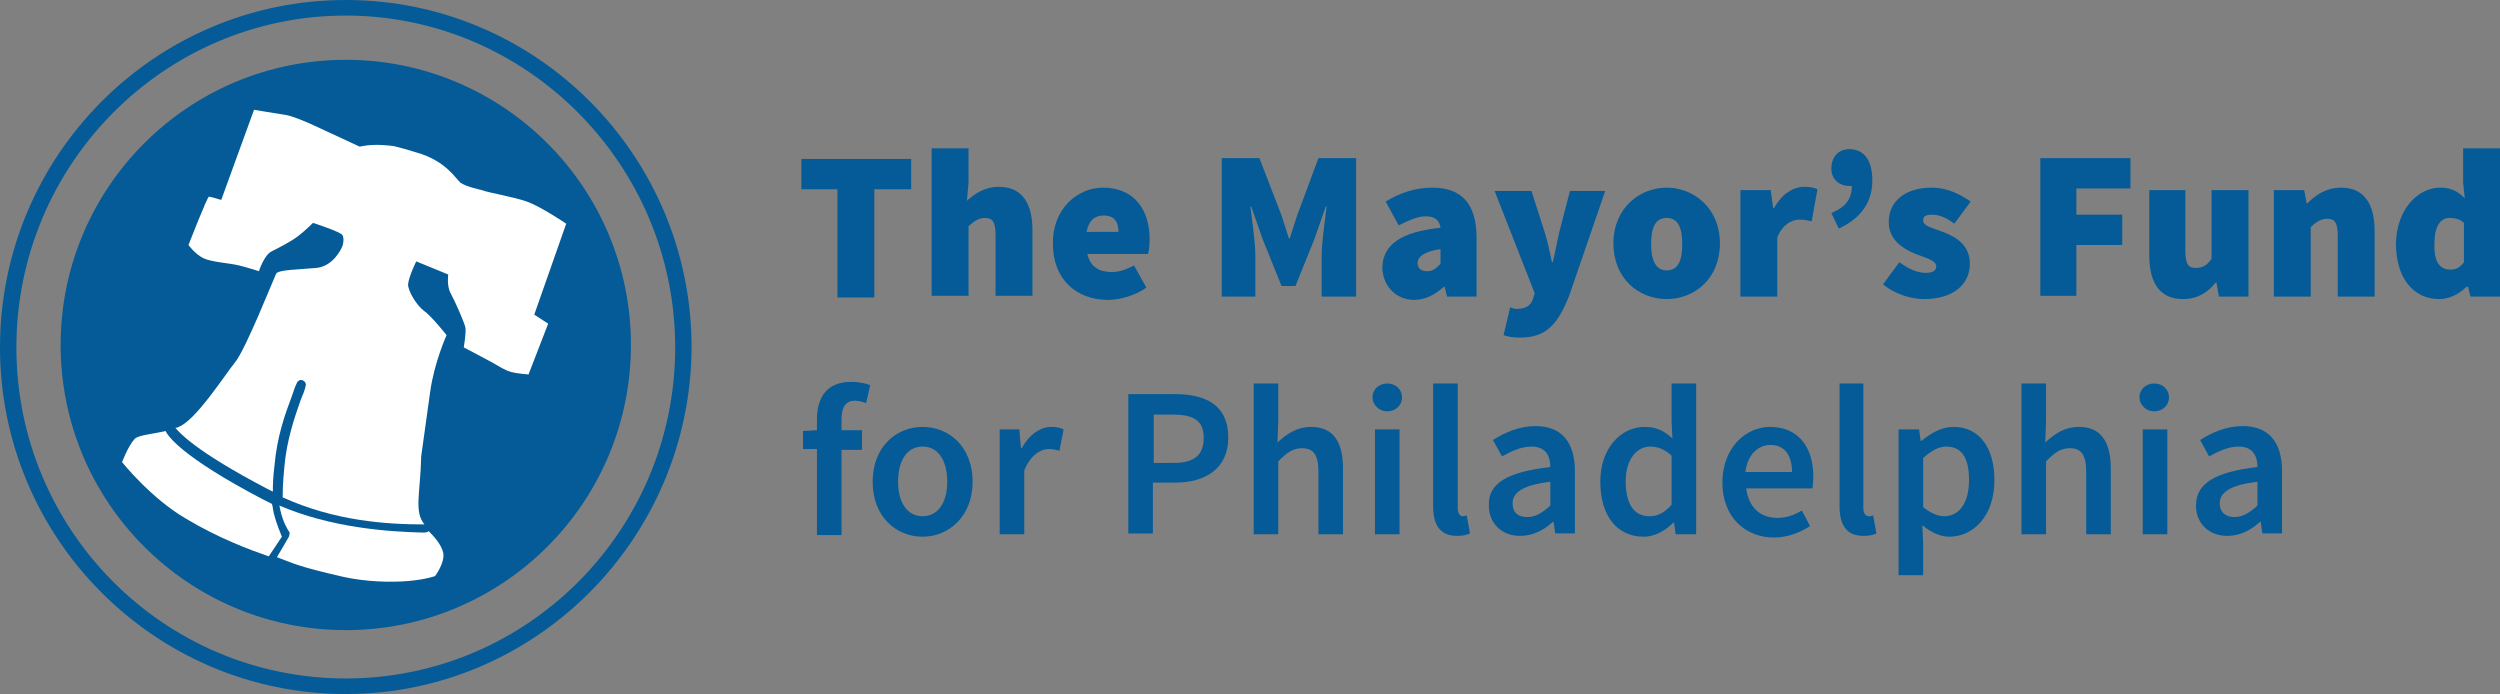 <!-- Generator: Adobe Illustrator 19.1.0, SVG Export Plug-In  -->
<svg version="1.1"
	 xmlns="http://www.w3.org/2000/svg" xmlns:xlink="http://www.w3.org/1999/xlink" xmlns:a="http://ns.adobe.com/AdobeSVGViewerExtensions/3.0/"
	 x="0px" y="0px" width="305.1px" height="84.7px" viewBox="0 0 305.1 84.7" enable-background="new 0 0 305.1 84.7"
	 xml:space="preserve">
<rect x="0" y="0" width="305.1" height="84.7" fill="#808080" stroke="none"/>
<defs>
</defs>
<g>
	<g>
		<g>
			<circle fill="#045B97" cx="42.2" cy="42.1" r="34.8"/>
		</g>
		<g>
			<g>
				<path fill="#045B97" d="M42.2,84.7C18.9,84.7,0,65.7,0,42.4C0,19,18.9,0,42.2,0s42.2,19,42.2,42.4
					C84.3,65.7,65.4,84.7,42.2,84.7z M42.2,1.9C20,1.9,2,20.1,2,42.4c0,22.3,18,40.4,40.2,40.4s40.2-18.1,40.2-40.4
					C82.4,20.1,64.3,1.9,42.2,1.9z"/>
			</g>
		</g>
		<g>
			<g>
				<path fill="#FFFFFF" d="M20.2,52.6c-1.7,0.4-3.4,0.5-3.8,1c-0.8,0.9-1.5,2.8-1.5,2.8s3.5,4.4,7.8,6.9c4,2.4,7.8,3.8,10.1,4.6
					l1.6-2.4c-0.2-0.5-0.7-1.7-1-2.9c0-0.2-0.1-0.4-0.1-0.6c0-0.2-0.1-0.3-0.1-0.5c-0.4-0.2-0.8-0.4-1.2-0.6
					C22.1,55.7,20.5,53.2,20.2,52.6z"/>
			</g>
			<g>
				<path fill="#FFFFFF" d="M51.8,65c-4.5-0.1-11.4-0.6-17.7-3.3c0,0.1,0.1,0.4,0.1,0.5c0.3,1.5,1,2.6,1.1,2.7
					c0.1,0.1,0,0.6-0.1,0.7l-1.4,2.4c1.9,0.7,2.4,1.1,8.1,2.4c2.7,0.6,5.8,0.7,8,0.5c2.2-0.2,3.2-0.6,3.2-0.6s1.2-1.6,1-2.8
					c-0.2-1-1.1-2-1.8-2.7c0,0,0,0,0,0C52.4,64.9,51.8,65,51.8,65z"/>
			</g>
			<g>
				<path fill="#FFFFFF" d="M69.1,27.3c0,0-3.1-2.1-4.8-2.7c-1.7-0.6-4.8-1.1-5.5-1.4c0,0-1.9-0.4-2.6-0.9c-0.6-0.5-1.8-2.7-5.4-3.7
					c-2.7-0.8-2.6-0.8-4.1-0.9c-1.7-0.1-2.8,0.2-2.8,0.2s-4.3-2-5.6-2.6c-1.3-0.6-2.8-1.2-3.6-1.3c-0.7-0.1-3.7-0.6-3.7-0.6l-4,11
					c0,0-1.3-0.4-1.5-0.4c-0.2,0-2.5,5.9-2.5,5.9s0.8,1.1,1.8,1.6c1,0.5,3.2,0.6,4.4,0.9c1.2,0.3,2.4,0.7,2.4,0.7s0.6-1.9,1.5-2.4
					c0.8-0.4,2.4-1.2,3.3-1.9c0.9-0.7,1.8-1.6,1.8-1.6s3.4,1.1,3.6,1.5c0.2,0.4,0.1,1,0,1.3c-0.1,0.3-1.1,2.5-3.2,2.7
					s-4.6,0.2-4.9,0.7c-0.3,0.6-3.7,9.2-5,10.8c-1.3,1.6-4.8,7.1-6.9,7.9c-0.1,0.1-0.3,0.1-0.4,0.1c0.4,0.5,2.3,2.8,11.3,7.5
					c0.2,0.1,0.4,0.2,0.6,0.3c0-0.7,0-1.6,0.2-3.2c0.3-3.5,1.3-6.3,2.1-8.4c0.2-0.6,0.4-1.2,0.6-1.6c0.1-0.3,0.4-0.5,0.7-0.4
					c0.3,0.1,0.5,0.4,0.4,0.7c-0.1,0.5-0.3,1-0.6,1.7c-0.7,2-1.7,4.8-2,8.2c-0.2,2.1-0.2,3-0.2,3.7c6.4,2.9,12.7,3.3,17.3,3.3
					c0,0,0,0,0,0c-1.3-1.6-0.5-3.7-0.4-8.3c0,0,0.6-4.3,1.1-7.9c0.5-3.6,2-6.9,2-6.9s-1.9-2.4-2.8-3c-0.8-0.6-1.9-2.3-1.9-3.2
					c0.1-1,1-2.8,1-2.8l3.9,1.6c0,0-0.2,1.4,0.3,2.3c0.5,0.9,1.7,3.6,1.8,4.2c0.1,0.6-0.2,2.4-0.2,2.4s2.5,1.3,3.4,1.8
					c0.9,0.5,1.6,1,2.4,1.2c0.7,0.2,2.1,0.3,2.1,0.3l2.4-6.2l-1.7-1.1L69.1,27.3z"/>
			</g>
		</g>
	</g>
	<g>
		<path fill="#045B97" d="M102.3,23.1h-4.5v-3.7h13.4v3.7h-4.5v13.2h-4.5V23.1z"/>
		<path fill="#045B97" d="M113.7,18.1h4.5v4.2l-0.2,2.2c0.9-0.8,2.1-1.7,3.9-1.7c2.9,0,4.1,2.1,4.1,5.3v8h-4.5v-7.4
			c0-1.7-0.4-2.1-1.3-2.1c-0.8,0-1.3,0.4-2,1v8.5h-4.5V18.1z"/>
		<path fill="#045B97" d="M134.6,22.9c3.9,0,5.7,2.8,5.7,6.3c0,0.8-0.1,1.5-0.2,1.8h-7.4c0.4,1.7,1.6,2.2,3,2.2
			c0.9,0,1.7-0.3,2.7-0.8l1.5,2.7c-1.4,1-3.3,1.5-4.7,1.5c-3.8,0-6.7-2.5-6.7-6.8C128.4,25.5,131.5,22.9,134.6,22.9z M136.5,28.3
			c0-1.1-0.4-2-1.8-2c-1,0-1.8,0.5-2.1,2H136.5z"/>
		<path fill="#045B97" d="M149.1,19.3h4.6l2.7,7l0.9,2.8h0.1l0.9-2.8l2.6-7h4.6v16.9h-4.2v-5c0-1.7,0.4-4.3,0.6-6h-0.1l-1.4,4
			l-2.3,5.7h-1.7l-2.3-5.7l-1.4-4h-0.1c0.2,1.7,0.6,4.3,0.6,6v5h-4.1V19.3z"/>
		<path fill="#045B97" d="M175.8,27.8c-0.1-0.9-0.7-1.4-1.8-1.4c-0.9,0-1.9,0.4-3.3,1.1l-1.6-2.9c1.8-1.1,3.7-1.7,5.7-1.7
			c3.4,0,5.4,1.8,5.4,6.1v7.2h-3.6l-0.3-1.2h-0.1c-1,0.9-2.2,1.6-3.6,1.6c-2.4,0-3.9-1.9-3.9-4C168.8,29.9,170.9,28.3,175.8,27.8z
			 M174.2,33.1c0.7,0,1.1-0.4,1.6-0.9v-1.8c-2.1,0.3-2.8,1-2.8,1.7C173,32.8,173.5,33.1,174.2,33.1z"/>
		<path fill="#045B97" d="M185.1,37.7c1.2,0,1.8-0.5,2-1.3l0.2-0.6l-4.9-12.5h4.5l1.6,5c0.4,1.2,0.6,2.4,0.9,3.7h0.1
			c0.3-1.2,0.5-2.4,0.8-3.7l1.3-5h4.3l-4.4,12.8c-1.4,3.5-2.8,5.1-6,5.1c-0.9,0-1.4-0.1-2-0.3l0.8-3.4
			C184.5,37.6,184.8,37.7,185.1,37.7z"/>
		<path fill="#045B97" d="M203.4,22.9c3.3,0,6.5,2.5,6.5,6.8s-3.1,6.8-6.5,6.8s-6.5-2.5-6.5-6.8S200.1,22.9,203.4,22.9z M203.4,33
			c1.4,0,1.9-1.2,1.9-3.2s-0.5-3.2-1.9-3.2c-1.4,0-1.9,1.2-1.9,3.2S202.1,33,203.4,33z"/>
		<path fill="#045B97" d="M212.5,23.2h3.6l0.3,2.2h0.1c1-1.8,2.4-2.6,3.7-2.6c0.8,0,1.2,0.1,1.6,0.3l-0.7,3.9
			c-0.5-0.1-0.9-0.2-1.5-0.2c-0.9,0-2.1,0.6-2.7,2.2v7.2h-4.5V23.2z"/>
		<path fill="#045B97" d="M223.5,26c1.7-0.7,2.5-1.7,2.5-3.3c-0.1,0-0.2,0-0.3,0c-1.2,0-2.2-0.8-2.2-2.1c0-1.5,0.9-2.4,2.2-2.4
			c1.8,0,2.8,1.4,2.8,3.8c0,2.6-1.3,4.6-4.1,5.9L223.5,26z"/>
		<path fill="#045B97" d="M231.8,32c1.2,0.9,2.3,1.3,3.2,1.3c0.9,0,1.3-0.3,1.3-0.8c0-0.7-1.2-1-2.5-1.5c-1.5-0.6-3.3-1.7-3.3-3.9
			c0-2.6,2.1-4.2,5.2-4.2c2.1,0,3.6,0.9,4.8,1.7l-2,2.7c-0.9-0.7-1.8-1.1-2.7-1.1c-0.8,0-1.1,0.2-1.1,0.7c0,0.7,1.1,0.9,2.4,1.4
			c1.6,0.6,3.3,1.6,3.3,3.9c0,2.4-1.9,4.3-5.6,4.3c-1.7,0-3.7-0.7-5-1.8L231.8,32z"/>
		<path fill="#045B97" d="M249,19.3h11v3.7h-6.6v3.2h5.6v3.7h-5.6v6.2H249V19.3z"/>
		<path fill="#045B97" d="M262.2,23.2h4.5v7.4c0,1.7,0.4,2.1,1.3,2.1c0.8,0,1.3-0.3,1.9-1.1v-8.4h4.5v13h-3.6l-0.3-1.7h-0.1
			c-1,1.2-2.2,2-4,2c-2.9,0-4.1-2.1-4.1-5.3V23.2z"/>
		<path fill="#045B97" d="M277.6,23.2h3.6l0.3,1.6h0.1c1-1,2.3-1.9,4.1-1.9c2.9,0,4.1,2.1,4.1,5.3v8h-4.5v-7.4
			c0-1.7-0.4-2.1-1.3-2.1c-0.8,0-1.3,0.4-2,1v8.5h-4.5V23.2z"/>
		<path fill="#045B97" d="M297.8,22.9c1.4,0,2.2,0.5,3,1.3l-0.2-1.9v-4.2h4.5v18.1h-3.6l-0.3-1.2H301c-0.9,0.9-2.1,1.5-3.3,1.5
			c-3.2,0-5.3-2.6-5.3-6.8C292.5,25.5,295.1,22.9,297.8,22.9z M299,32.9c0.7,0,1.2-0.2,1.7-0.9v-4.8c-0.5-0.5-1.2-0.6-1.8-0.6
			c-0.9,0-1.8,0.8-1.8,3.1C297,32,297.8,32.9,299,32.9z"/>
		<path fill="#045B97" d="M105.7,49.2c-0.5-0.2-1-0.3-1.4-0.3c-1,0-1.6,0.7-1.6,2.2v1.4h2.5v2.4h-2.5v10.4h-3V54.8h-1.7v-2.2
			l1.7-0.1v-1.3c0-2.7,1.2-4.6,4.2-4.6c0.9,0,1.8,0.2,2.3,0.4L105.7,49.2z"/>
		<path fill="#045B97" d="M112.6,52.1c3.2,0,6.1,2.4,6.1,6.7c0,4.2-2.9,6.7-6.1,6.7c-3.2,0-6.1-2.4-6.1-6.7
			C106.5,54.5,109.4,52.1,112.6,52.1z M112.6,63c1.9,0,3-1.7,3-4.2c0-2.6-1.1-4.3-3-4.3c-1.9,0-3,1.7-3,4.3
			C109.6,61.3,110.7,63,112.6,63z"/>
		<path fill="#045B97" d="M121.9,52.4h2.5l0.2,2.3h0.1c0.9-1.7,2.3-2.6,3.6-2.6c0.7,0,1.1,0.1,1.5,0.3l-0.5,2.6
			c-0.4-0.1-0.8-0.2-1.3-0.2c-1,0-2.2,0.7-3,2.6v7.8h-3V52.4z"/>
		<path fill="#045B97" d="M137.7,48.1h5.7c3.7,0,6.5,1.3,6.5,5.3c0,3.8-2.8,5.5-6.5,5.5h-2.7v6.2h-3V48.1z M143.2,56.5
			c2.6,0,3.7-1,3.7-3.1c0-2.1-1.3-2.8-3.7-2.8h-2.4v5.9H143.2z"/>
		<path fill="#045B97" d="M153,46.8h3v4.7l-0.1,2.5c1.1-1,2.3-1.9,4.1-1.9c2.7,0,3.9,1.8,3.9,5.1v8h-3v-7.6c0-2.1-0.6-2.9-2-2.9
			c-1.1,0-1.8,0.5-2.9,1.6v8.9h-3V46.8z"/>
		<path fill="#045B97" d="M167.5,48.5c0-1,0.8-1.7,1.8-1.7s1.8,0.7,1.8,1.7c0,1-0.8,1.7-1.8,1.7S167.5,49.4,167.5,48.5z M167.8,52.4
			h3v12.8h-3V52.4z"/>
		<path fill="#045B97" d="M174.9,46.8h3V62c0,0.7,0.3,1,0.6,1c0.1,0,0.2,0,0.5-0.1l0.4,2.2c-0.4,0.2-0.9,0.3-1.6,0.3
			c-2.1,0-2.9-1.4-2.9-3.6V46.8z"/>
		<path fill="#045B97" d="M189.2,57c0-1.4-0.6-2.5-2.3-2.5c-1.3,0-2.5,0.6-3.6,1.2l-1.1-2c1.4-0.9,3.2-1.7,5.2-1.7
			c3.2,0,4.8,2,4.8,5.5v7.6h-2.4l-0.2-1.4h-0.1c-1.1,1-2.4,1.7-4,1.7c-2.2,0-3.8-1.5-3.8-3.7C181.6,59,183.9,57.6,189.2,57z
			 M186.4,63.1c1,0,1.8-0.5,2.8-1.4v-2.9c-3.5,0.4-4.6,1.4-4.6,2.6C184.6,62.6,185.3,63.1,186.4,63.1z"/>
		<path fill="#045B97" d="M200.7,52.1c1.5,0,2.4,0.5,3.4,1.4l-0.1-2.1v-4.6h3v18.4h-2.5l-0.2-1.4h-0.1c-0.9,0.9-2.2,1.7-3.6,1.7
			c-3.2,0-5.3-2.5-5.3-6.7C195.3,54.6,197.9,52.1,200.7,52.1z M201.3,63c1,0,1.8-0.4,2.7-1.4v-6c-0.9-0.8-1.7-1.1-2.6-1.1
			c-1.6,0-3,1.5-3,4.2C198.4,61.5,199.4,63,201.3,63z"/>
		<path fill="#045B97" d="M216,52.1c3.5,0,5.3,2.5,5.3,6.1c0,0.6-0.1,1.1-0.1,1.4h-8.1c0.3,2.3,1.7,3.6,3.8,3.6c1.1,0,2-0.3,3-0.9
			l1,1.9c-1.2,0.8-2.8,1.4-4.4,1.4c-3.5,0-6.3-2.5-6.3-6.7C210.2,54.6,213.1,52.1,216,52.1z M218.7,57.6c0-2-0.9-3.3-2.6-3.3
			c-1.5,0-2.8,1.1-3.1,3.3H218.7z"/>
		<path fill="#045B97" d="M224.4,46.8h3V62c0,0.7,0.3,1,0.7,1c0.1,0,0.2,0,0.5-0.1l0.4,2.2c-0.4,0.2-0.9,0.3-1.6,0.3
			c-2.1,0-2.9-1.4-2.9-3.6V46.8z"/>
		<path fill="#045B97" d="M234.7,66.2v4h-3V52.4h2.5l0.2,1.4h0.1c1.1-0.9,2.4-1.7,3.9-1.7c3.2,0,5,2.6,5,6.5c0,4.4-2.6,6.9-5.5,6.9
			c-1.1,0-2.2-0.5-3.3-1.4L234.7,66.2z M237.3,63c1.7,0,3-1.5,3-4.4c0-2.6-0.8-4.1-2.8-4.1c-0.9,0-1.8,0.5-2.8,1.4v6
			C235.7,62.7,236.6,63,237.3,63z"/>
		<path fill="#045B97" d="M246.7,46.8h3v4.7l-0.1,2.5c1.1-1,2.3-1.9,4.1-1.9c2.7,0,3.9,1.8,3.9,5.1v8h-3v-7.6c0-2.1-0.6-2.9-2-2.9
			c-1.1,0-1.8,0.5-2.9,1.6v8.9h-3V46.8z"/>
		<path fill="#045B97" d="M261.1,48.5c0-1,0.8-1.7,1.8-1.7s1.8,0.7,1.8,1.7c0,1-0.8,1.7-1.8,1.7S261.1,49.4,261.1,48.5z M261.5,52.4
			h3v12.8h-3V52.4z"/>
		<path fill="#045B97" d="M275.5,57c0-1.4-0.6-2.5-2.3-2.5c-1.3,0-2.5,0.6-3.6,1.2l-1.1-2c1.4-0.9,3.2-1.7,5.2-1.7
			c3.2,0,4.8,2,4.8,5.5v7.6h-2.4l-0.2-1.4h-0.1c-1.1,1-2.4,1.7-4,1.7c-2.2,0-3.8-1.5-3.8-3.7C268,59,270.3,57.6,275.5,57z
			 M272.7,63.1c1,0,1.8-0.5,2.8-1.4v-2.9c-3.5,0.4-4.6,1.4-4.6,2.6C270.9,62.6,271.7,63.1,272.7,63.1z"/>
	</g>
</g>
</svg>
